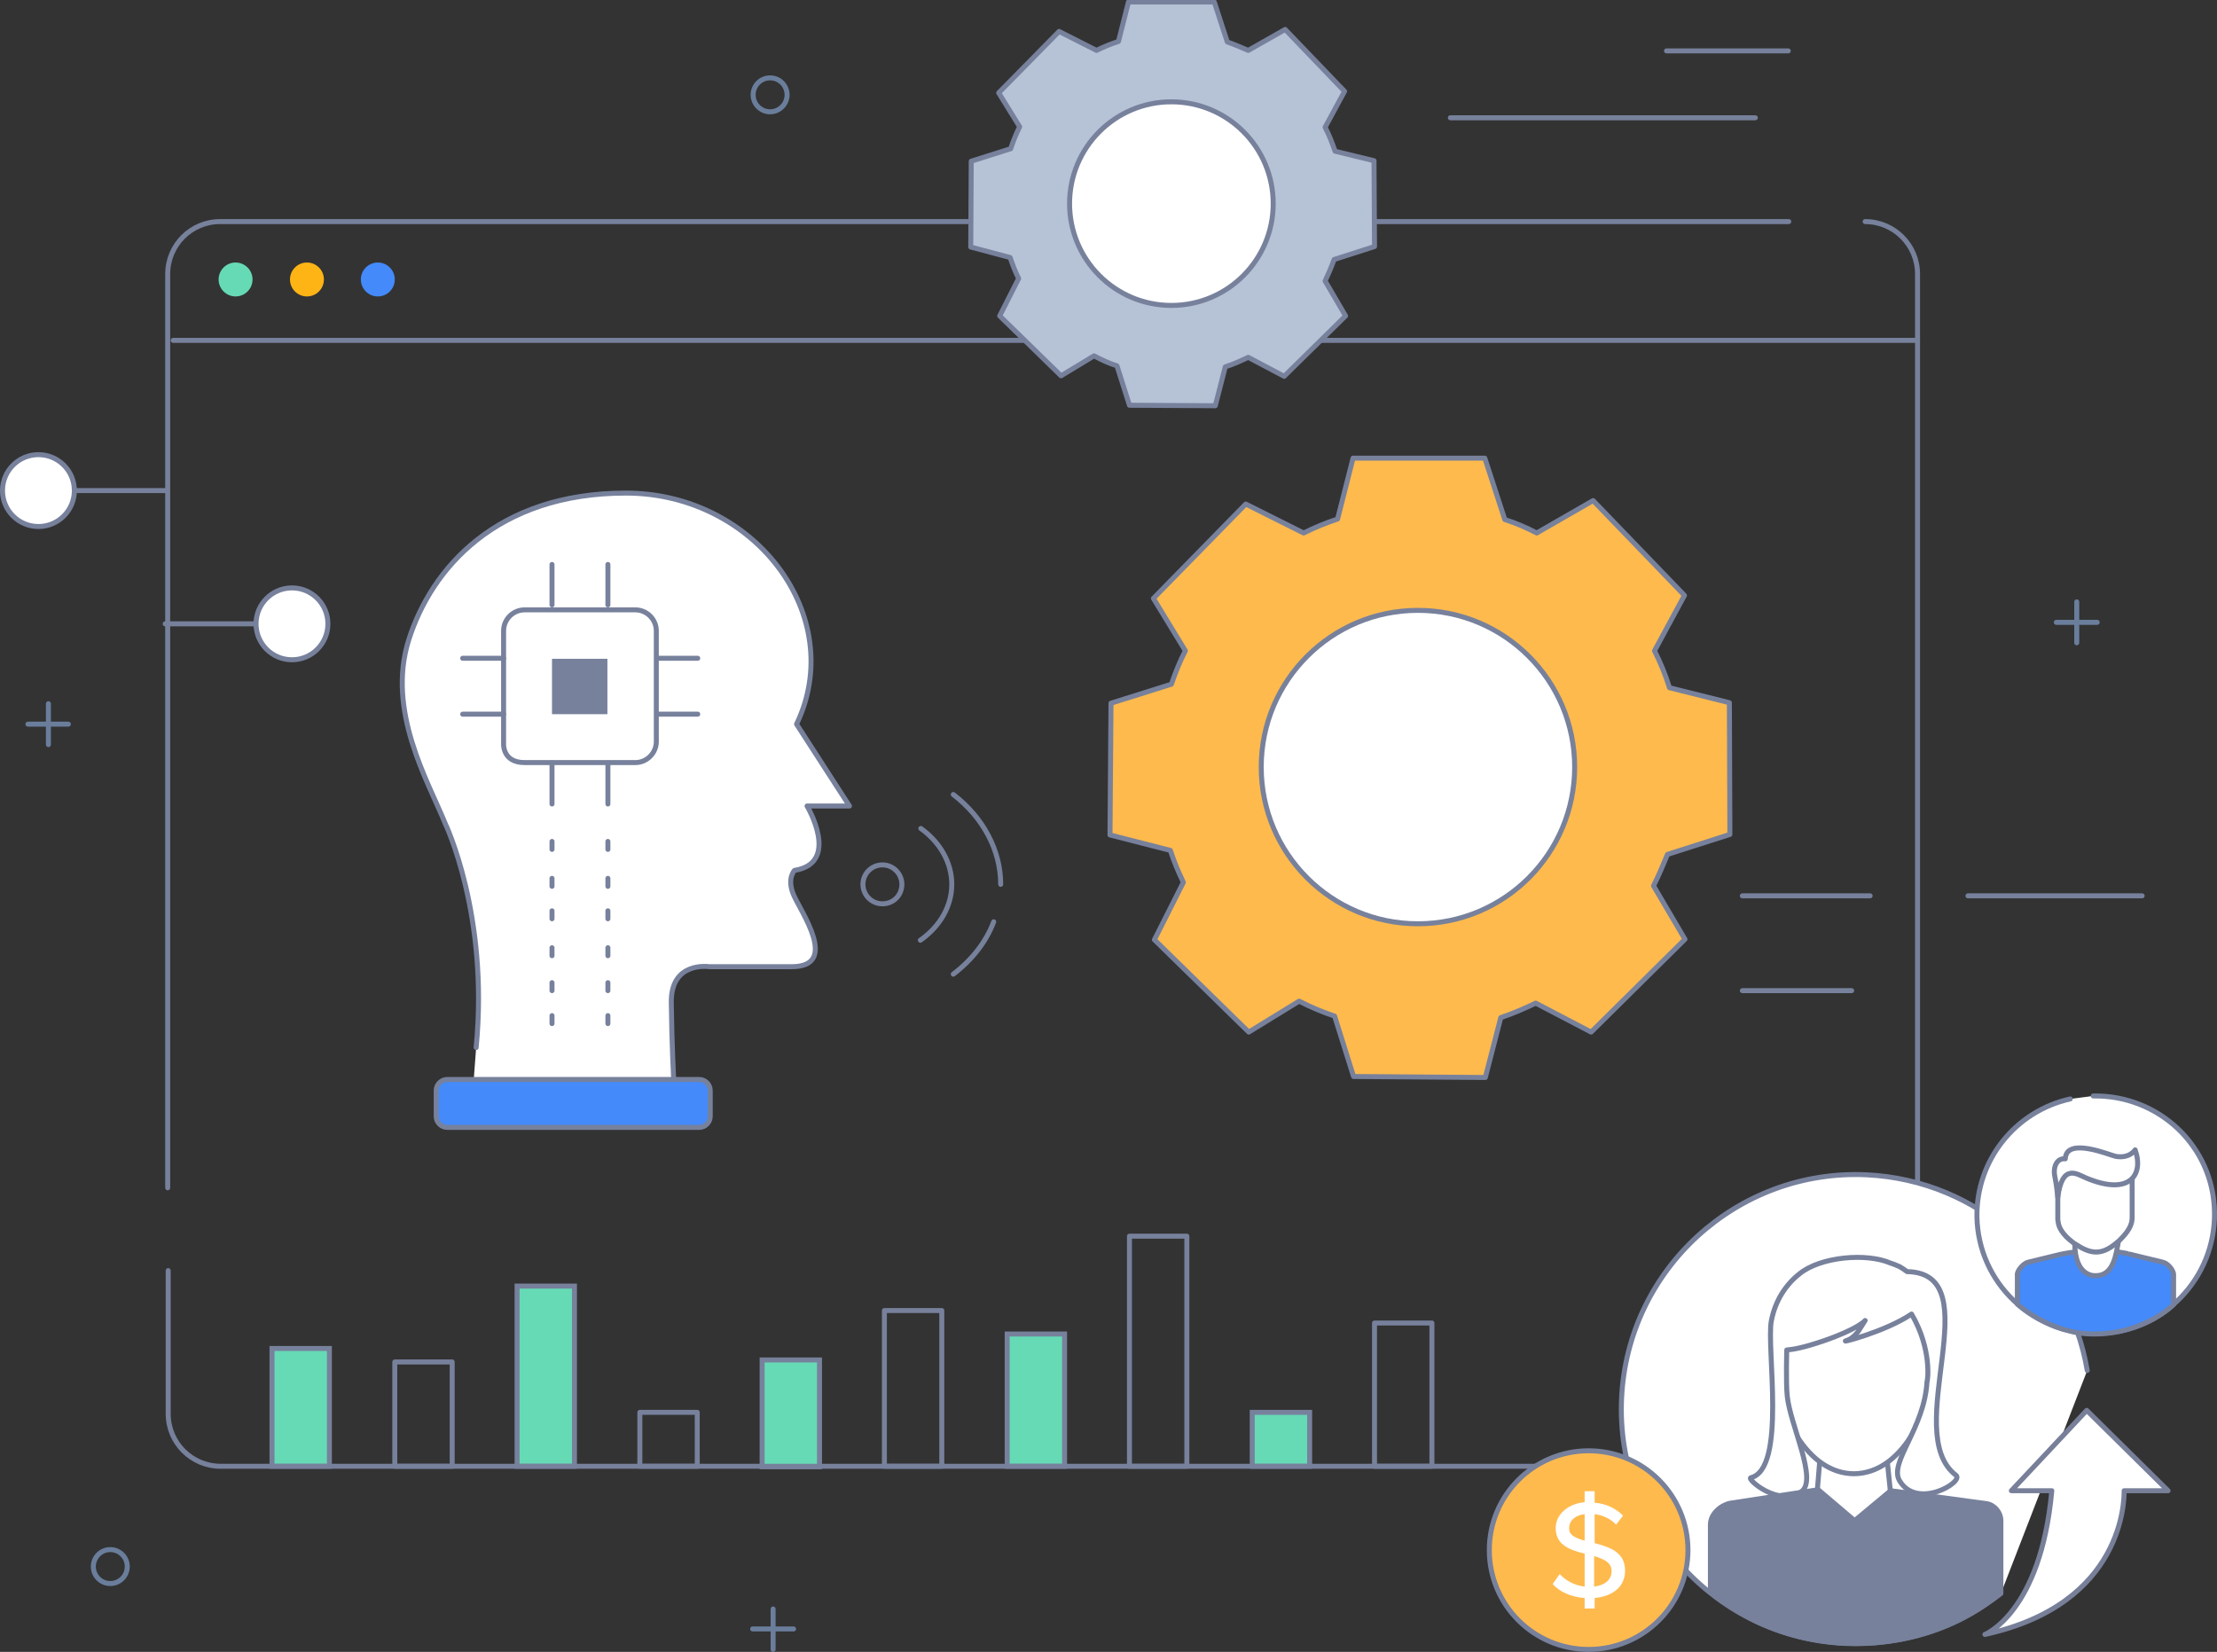 <svg xmlns="http://www.w3.org/2000/svg" width="444.2" height="331"><rect width="100%" height="100%" fill="#333333" stroke="none"/><style>.st0,.st1,.st12,.st2,.st3,.st9{fill:#66dab5;stroke:#77819c;stroke-miterlimit:10}.st1,.st12,.st2,.st3,.st9{fill:none;stroke-linecap:round;stroke-linejoin:round}.st12,.st2,.st3,.st9{stroke:#6a7e9c}.st12,.st3,.st9{fill:#fff;stroke:#77819c}.st12,.st9{fill:#448afa}.st12{fill-rule:evenodd;clip-rule:evenodd;fill:#fff}</style><path class="st0" d="M54.5 270.2H66v23.6H54.5z"/><path class="st1" d="M79.1 272.9h11.5v20.9H79.1zM128.2 283h11.5v10.8h-11.5z"/><path class="st0" d="M152.7 272.5h11.5v21.4h-11.5zM103.6 257.7h11.5v36.1h-11.5z"/><path class="st1" d="M177.2 262.6h11.5v31.2h-11.5z"/><path class="st0" d="M201.8 267.3h11.5v26.5h-11.5zM250.9 283h11.5v10.8h-11.5z"/><path class="st1" d="M275.4 265.1h11.5v28.7h-11.5zM226.3 247.7h11.5v46.1h-11.5z"/><circle class="st2" cx="154.3" cy="19" r="3.4"/><circle class="st2" cx="22.1" cy="313.9" r="3.4"/><g><path class="st2" d="M9.7 141v8.2M5.6 145.1h8.1"/></g><g><path class="st2" d="M416.1 120.6v8.2M412 124.7h8.2"/></g><g><path class="st2" d="M154.9 322.4v8.1M150.8 326.4h8.2"/></g><g><path class="st3" d="M34.7 68.2h349.5"/><path class="st1" d="M33.6 238V54.9c0-5.8 4.7-10.5 10.5-10.5h314.3M309.1 293.8H44.2c-5.8 0-10.5-4.7-10.5-10.5v-28.7M373.7 44.4c5.8 0 10.5 4.7 10.5 10.5v228.4c0 5.8-4.7 10.5-10.5 10.5h-56.3"/><circle cx="47.2" cy="56" r="3.4" fill="#66dab5"/><circle cx="61.5" cy="56" r="3.4" fill="#ffb415"/><circle cx="75.7" cy="56" r="3.4" fill="#448afa"/></g><g><path d="M265.5 56.3l4.1 7-12.3 12.1-7.2-3.8c-1.5.7-3 1.4-4.6 1.9l-2 7.8-17.2-.1-2.5-7.9c-1.6-.5-3.1-1.2-4.6-2l-6.6 4-12.3-12 3.8-7.5c-.7-1.4-1.2-2.7-1.7-4.2l-7.9-2.1.1-17.2 7.9-2.5c.5-1.5 1.1-3 1.8-4.4l-4.2-6.8 12.1-12.3 7.5 3.8c1.4-.7 2.9-1.3 4.4-1.8l2-7.9h17.2l2.6 8c1.4.5 2.8 1.1 4.2 1.7l7.4-4.2 11.9 12.4-3.9 7.2c.8 1.5 1.4 3.1 2 4.8l7.8 1.9.1 17.2-8.1 2.6c-.6 1.7-1.2 3-1.8 4.3z" fill="#b6c2d6" stroke="#77819c" stroke-linecap="round" stroke-linejoin="round" stroke-miterlimit="10"/><circle class="st3" cx="234.7" cy="40.8" r="20.4"/><path d="M331.3 177.5l6.3 10.7-18.8 18.6-11.1-5.8c-2.3 1.1-4.6 2.1-7 2.9l-3.1 12-26.4-.2-3.8-12.1c-2.4-.8-4.8-1.8-7.1-3l-10.1 6.2-18.9-18.5 5.8-11.5c-1-2.1-1.9-4.2-2.6-6.4l-12.1-3.1.2-26.4 12.1-3.8c.8-2.3 1.7-4.6 2.8-6.7l-6.4-10.5 18.5-18.9 11.6 5.8c2.2-1.1 4.4-2 6.8-2.8l3.1-12.2h26.4l4 12.3c2.2.7 4.3 1.6 6.4 2.7l11.3-6.5 18.3 19-6 11.1c1.2 2.4 2.2 4.8 3 7.4l12 3 .1 26.4-12.5 4c-.9 2.2-1.8 4.3-2.8 6.3z" fill="#ffba4d" stroke="#77819c" stroke-linecap="round" stroke-linejoin="round" stroke-miterlimit="10"/><circle class="st3" cx="284.1" cy="153.7" r="31.4"/><path class="st1" d="M290.6 23.6h61.1M358.3 10.2h-24.4M349.1 179.5h25.6M394.3 179.5h34.9M349.1 198.5H371"/></g><g><path class="st3" d="M94.9 216.6H135s-.4-7.1-.5-15.6c-.2-8.5 7.6-7.3 7.6-7.3h16.5c9.7 0 1.8-11.1.4-14.4s.2-4.9.2-4.9c9.3-1.5 2.5-12.9 2.5-12.9h8.5l-10.6-16.4c10.3-21.5-8.2-46.3-34.2-46.3s-39 15.2-43.5 29.4 3.8 28.2 7.3 36.8c0 0 8.8 18.3 6.2 44.9"/><path class="st9" d="M140.1 225.9H89.6c-1.2 0-2.2-1-2.2-2.2v-5.2c0-1.2 1-2.2 2.2-2.2h50.5c1.2 0 2.2 1 2.2 2.2v5.2c0 1.2-1 2.2-2.2 2.2z"/><path class="st1" d="M127.3 152.8c2.3 0 4.2-1.9 4.2-4.2v-22.2c0-2.3-1.9-4.2-4.2-4.2h-22.2c-2.3 0-4.2 1.9-4.2 4.2v22.4s-.4 4 4.2 4h22.2z"/><path d="M121.7 143.1h-11.1V132h11.1v11.1zm0 0" fill="#77819c"/><path class="st1" d="M139.8 131.9h-8.1M139.8 143.1h-8.1M100.9 131.9h-8.2M100.9 143.1h-8.2M121.8 121.2v-8.1M110.6 121.2v-8.1M121.8 161.1v-8.2M110.6 161.1v-8.2M121.8 170.2v-1.6M110.6 170.2v-1.6"/><g><path class="st1" d="M121.8 177.6V176M110.6 177.6V176"/></g><g><path class="st1" d="M121.8 184.1v-1.6M110.6 184.1v-1.6"/></g><g><path class="st1" d="M121.8 191.5v-1.6M110.6 191.5v-1.6"/></g><g><path class="st1" d="M121.8 198.5v-1.6M110.6 198.5v-1.6"/></g><g><path class="st1" d="M121.8 205.1v-1.6M110.6 205.1v-1.6"/></g><path class="st1" d="M176.8 181.1c-2.2 0-3.9-1.8-3.9-3.9 0-2.2 1.8-3.9 3.9-3.9 2.2 0 3.9 1.8 3.9 3.9 0 2.2-1.7 3.9-3.9 3.9zM184.4 188.4c4-2.8 6.3-6.9 6.3-11.2 0-4.3-2.3-8.4-6.2-11.2M200.5 177.2c0-6.8-3.5-13.4-9.5-18M191 195.2c3.8-2.9 6.6-6.5 8.1-10.5"/></g><g><path class="st3" d="M400.9 319.3c-8.6 6.7-19.5 10.5-31.2 10-25.9-1.2-46-23.2-44.8-49.1s23.2-46 49.1-44.8c22.6 1.1 40.6 17.8 44.2 39.2"/><path d="M418.7 284.5c-.5 9.9-3.9 18.9-9.5 26.2" fill="#fff" stroke="#77819c" stroke-linecap="round" stroke-linejoin="round" stroke-miterlimit="10" stroke-dasharray="4,4"/><path class="st3" d="M377.9 290.5l1.3 12.6-7.9 11.9-7.5-12.5 1-12.1z"/><path class="st12" d="M371.5 254.9c-1.1 0-2.2-.1-2.2-.1v.2h-.2c-4.3.2-8.3 2.4-10.9 5.8-2.6 3.4-2.9 7.7-2.7 11.9.5 10.6 6.6 22.6 16 22.6 9.4-.1 15.4-12 16-22.6.2-4.1-.1-8.5-2.7-11.9-2.6-3.4-6.6-5.7-10.9-5.8h-.2v-.2c-.1.1-1.1.1-2.2.1z"/><path class="st12" d="M383 263.3c-5.3 3.6-15 6-13 5.3.9-.3 1.7-1 2.3-1.8.4-.6.9-1.4 1.4-2.2 0 0-1.4 1.7-8.4 4.1-3.8 1.3-6 1.7-7.3 1.8 0 0-.2 6.6.1 9.3.6 5.8 6.2 16.8 2.8 19.1-4.6 3.1-11-2.6-10.1-2.8 7.2-1.8 3.1-26 4.1-31.4.8-4.2 3-7.4 5.7-9.5 4.2-3.4 13.4-4.2 18.2-2.1.7.2 1.3.5 1.8.7.5.3 1 .6 1.5 1 17 .3-1.5 32.2 9.8 40.8 1.7 1.3-7.8 7-11.3 1.1-2.2-3.7 5-10.4 5.5-19.9.1.1 1.1-6.3-3.1-13.5z"/><path d="M398.1 301.3c1.6.3 2.8 1.8 2.8 3.4V319s-10.2 10.3-29 10.3-29.2-10.5-29.2-10.5v-13.3c0-2.3 2.3-4 4-4.3l17.6-2.7 7.3 6.2 7.2-6 19.3 2.6z" fill="#77819c" stroke="#77819c" stroke-linecap="round" stroke-linejoin="round" stroke-miterlimit="10"/><path d="M403 298.7h8.1c-2.2 24.4-13.4 28.8-13.4 28.8 28-6.1 27.9-27.2 27.9-28.8h8.8l-16.3-16.1-15.1 16.1z" fill="#fff" stroke="#777f99" stroke-linecap="round" stroke-linejoin="round" stroke-miterlimit="10"/><g><path class="st3" d="M414.8 220.2c-10.9 2.4-18.9 12.2-18.7 23.7.3 13.1 11.1 23.5 24.3 23.3 13.1-.3 23.5-11.1 23.3-24.3s-11.1-23.5-24.3-23.3"/><path class="st9" d="M413 251.3l-6.6 1.6c-.9.2-2 1.4-2.2 2.3v6.1s6.4 6 15.3 6c10.3 0 16-5.9 16-5.9v-6.1c-.1-.9-1.2-2.2-2.2-2.4l-6.6-1.6c.1 0-5.7-1.6-13.7 0z"/><path class="st3" d="M415.7 249c0 7.2 4.3 6.6 4.3 6.6 3.5 0 4-4.4 4.4-6.6l-.8-1.6h-7.3l-.6 1.6z"/><path class="st3" d="M412.4 245c.1.8.7 2.3 3 4 .1.1.2.2.3.2 3 2 5.2 2.5 8.3-.1.2-.2.4-.3.6-.5 2.6-2.5 2.6-3.9 2.6-4.9V238v-1.1s.3-2.5-2.1-4.5c0 0-3.3 2.1-8 0 0 0-1.9 2.2-4.3 2.4 0 0-.4.4-.5 3.3v6.2s0 .3.1.7z"/><path class="st12" d="M412.3 239.9s-.2-2.3-.6-4.2c-.4-2 .5-3.7 2.1-3.5.2-4.5 9-.7 10.1-.5 2.8.5 3.9-1.3 3.9-1.3 1.8 5.1-1.2 9.3-9.9 5.6-1.7-.7-4.7-3-5.6 3.9z"/></g><g><circle cx="318.3" cy="310.6" r="19.9" fill="#ffba4d" stroke="#77819c" stroke-miterlimit="10"/><path d="M317.5 320.2c-2.8-.2-5.1-1.3-6.4-2.8l1.4-2c1.1 1.2 2.9 2.3 5 2.5v-6.6c-2.9-.7-5.8-1.7-5.8-5.1 0-2.8 2.5-4.9 5.8-5.2v-2.2h2v2.3c2.4.2 4.3 1.2 5.7 2.6l-1.4 1.8c-1.1-1.2-2.7-1.9-4.3-2.1v5.8c3 .8 6.1 1.8 6.1 5.5 0 2.9-2 5.1-6.1 5.5v2.1h-2v-2.1zm0-11.5v-5.3c-1.9.2-3.1 1.3-3.1 2.8-.1 1.4 1.3 2 3.1 2.5zm1.9 3.1v6.1c2.5-.3 3.5-1.6 3.5-3.1 0-1.7-1.5-2.4-3.5-3z" fill="#fff"/></g></g><g><path class="st1" d="M13.2 98.3h19.9"/><circle class="st3" cx="7.7" cy="98.3" r="7.2"/></g><g><path class="st1" d="M53 125H33.1"/><circle class="st3" cx="58.5" cy="125" r="7.2"/></g></svg>